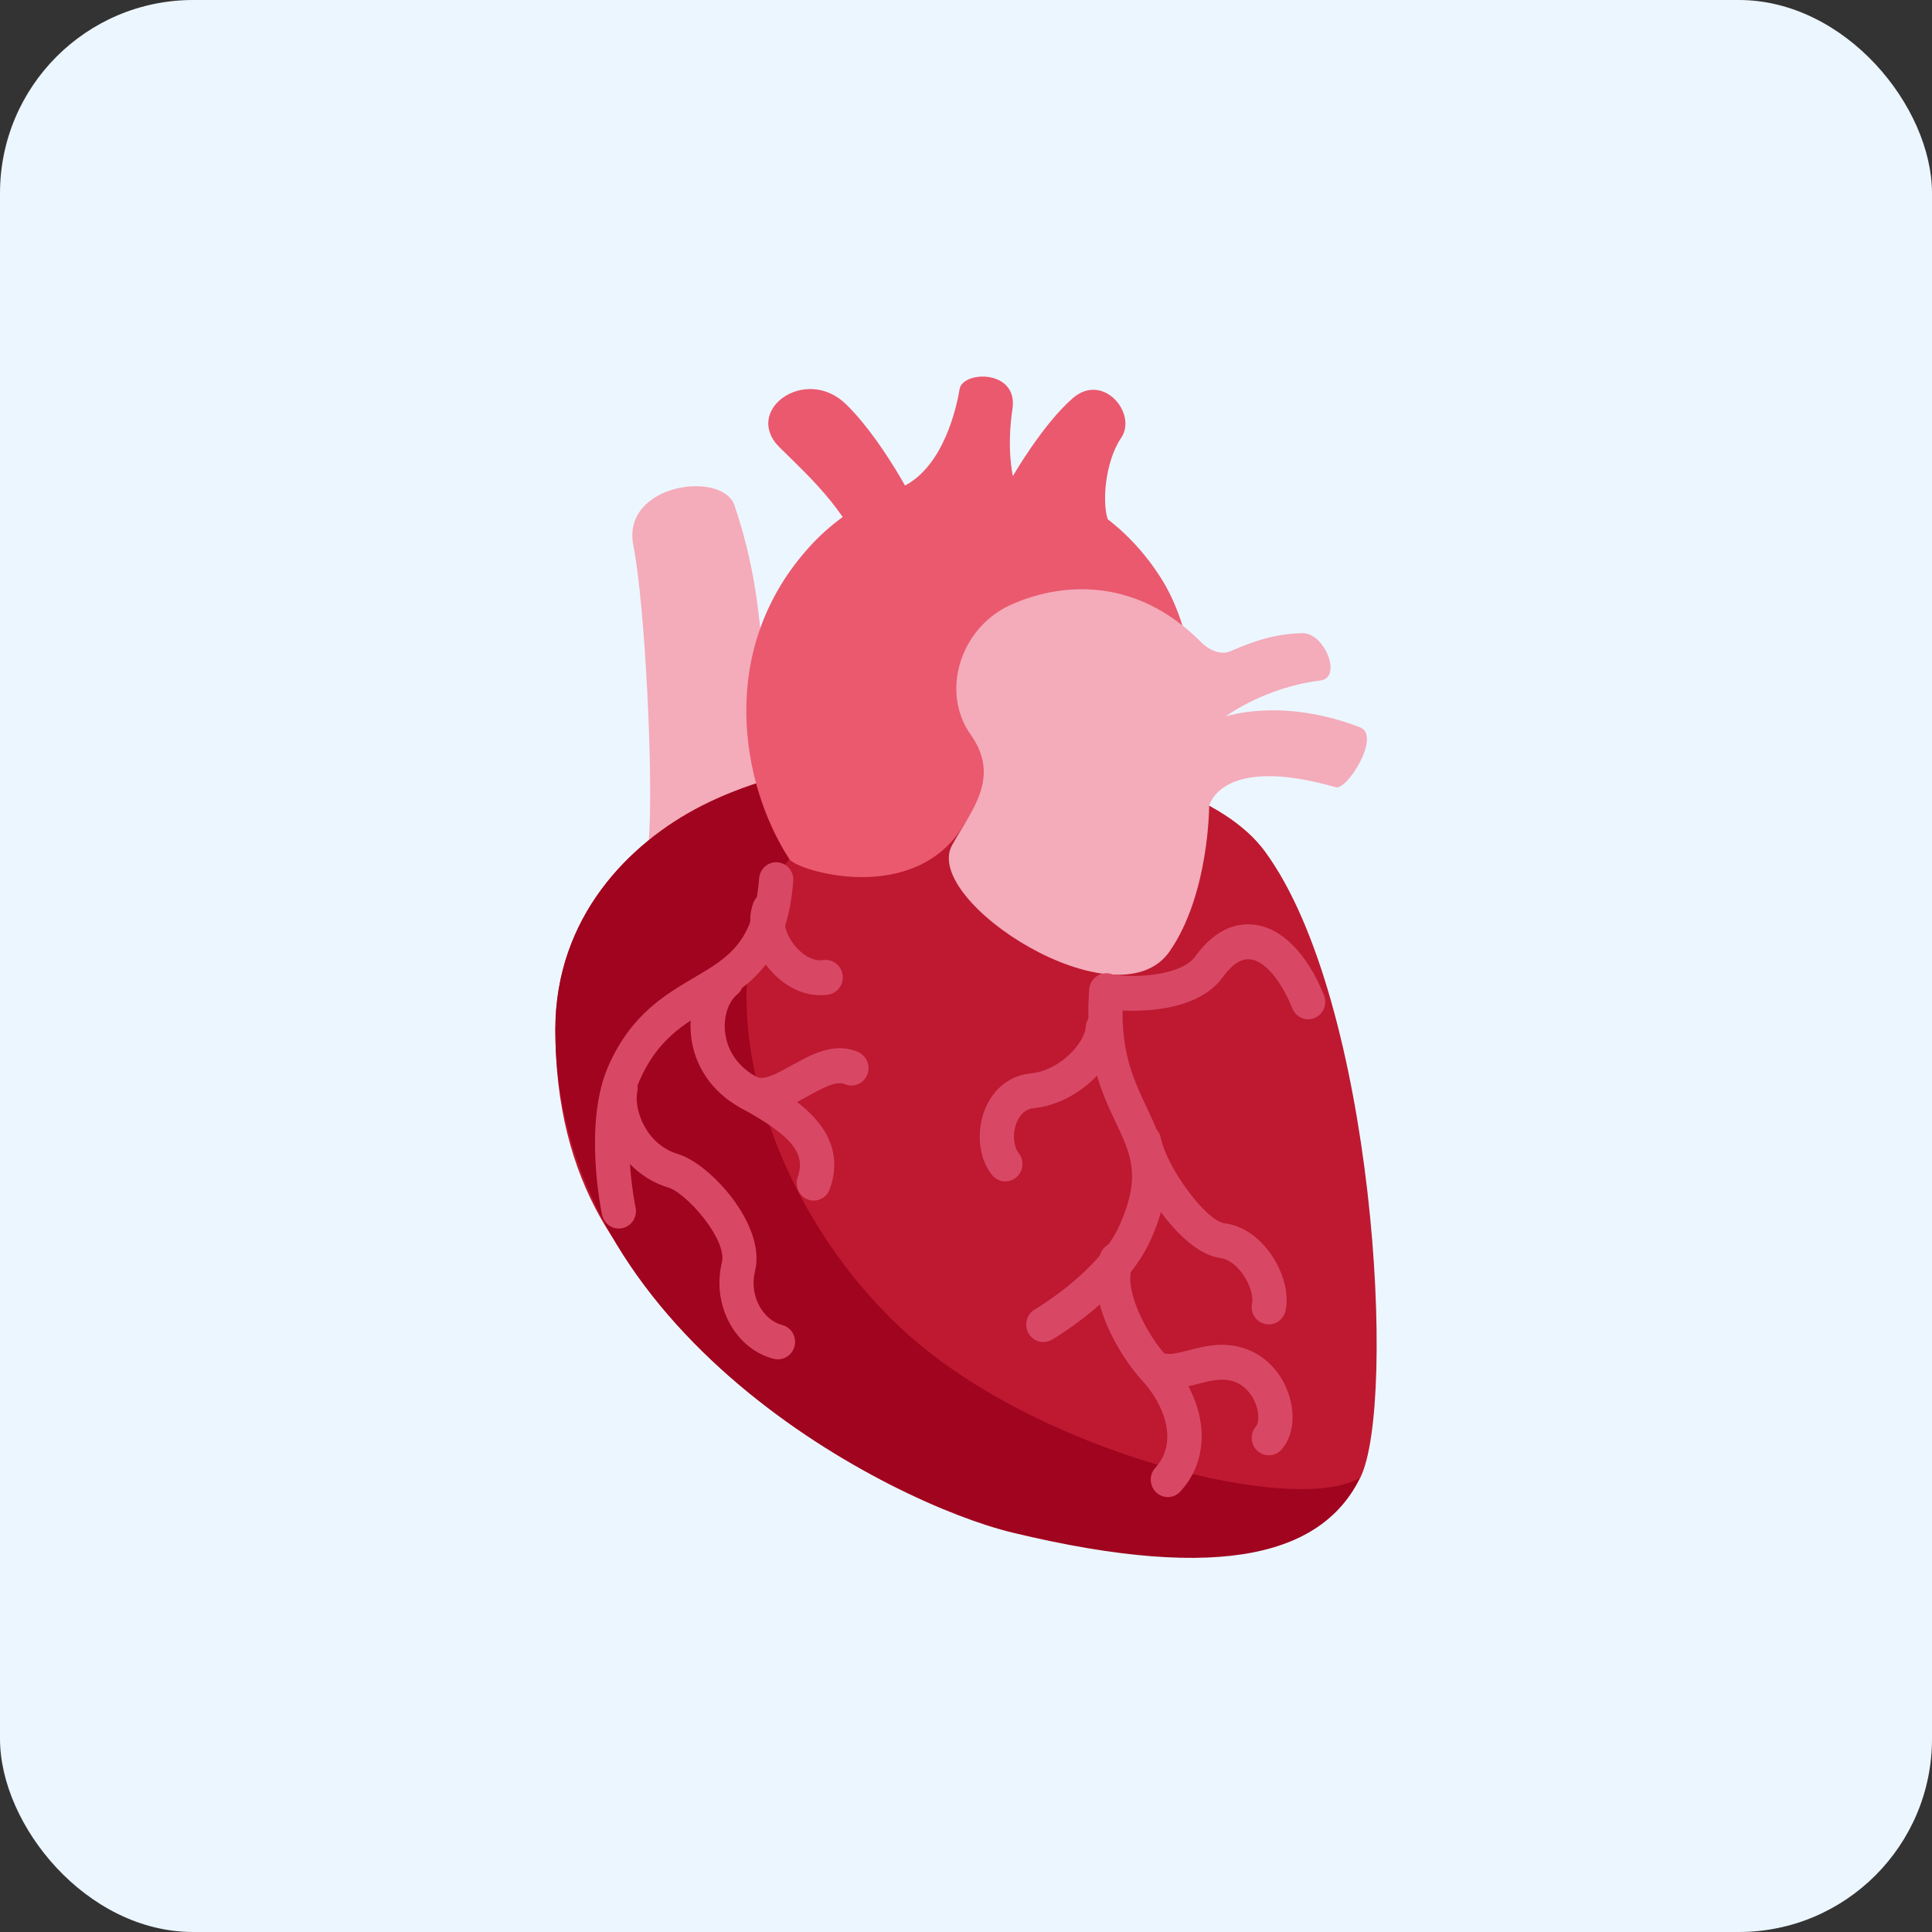 <svg xmlns="http://www.w3.org/2000/svg" width="80" height="80" viewBox="0 0 80 80" fill="none"><rect x="0" y="0" width="80" height="80" fill="#333333" stroke="none"/><rect width="80" height="80" rx="8" fill="#ECF6FF"></rect><path d="M31.338 32.578C31.504 29.506 31.668 28.294 31.48 26.025C31.271 23.945 30.917 22.421 30.417 20.937C29.917 19.454 25.724 20.033 26.225 22.581C26.725 25.129 27.065 32.416 26.864 34.787C29.057 33.365 31.338 32.578 31.338 32.578Z" fill="#F4ABBA"></path><path d="M29.057 33.368C26.026 34.913 22.996 38.003 22.996 42.637C22.996 55.254 34.089 58.163 43.181 61.253C52.272 64.343 53.354 63.532 56.332 61.176C57.847 58.087 56.918 41.428 52.372 35.248C49.094 30.792 35.967 29.845 29.057 33.368Z" fill="#BE1931"></path><path d="M29.057 33.369C26.026 34.914 22.996 38.004 22.996 42.638C22.996 55.255 36.922 62.255 41.913 63.459C50.802 65.606 54.816 64.267 56.33 61.177C53.804 62.785 43.133 60.29 37.476 55.151C31.544 49.76 28.871 40.363 32.683 35.576C32.784 34.079 32.516 33.283 32.516 32.086C31.261 32.415 30.089 32.841 29.057 33.369Z" fill="#A0041E"></path><path d="M32.684 35.573C30.682 32.484 29.63 26.834 33.602 22.552C37.356 18.504 44.609 18.447 48.086 23.957C51.041 28.642 48.753 38 48.753 38C48.753 38 41.947 30.807 39.902 34.174C37.859 37.542 33 36.06 32.684 35.573Z" fill="#EA596E"></path><path d="M48.431 39.395C50.069 37.038 50.069 33.375 50.069 33.375C50.069 33.375 50.526 31.224 55.312 32.598C55.779 32.732 57.209 30.461 56.314 30.116C53.061 28.861 50.746 29.67 50.746 29.67C50.746 29.67 52.346 28.464 54.673 28.178C55.597 28.064 54.847 26.199 53.929 26.218C52.938 26.238 52.035 26.483 50.966 26.96C50.466 27.183 49.946 26.803 49.759 26.613C46.942 23.761 43.776 24.174 41.844 25.049C39.782 25.984 38.925 28.628 40.193 30.419C41.461 32.211 40.212 33.566 39.424 34.997C38.149 37.311 46.268 42.51 48.431 39.395Z" fill="#F4ABBA"></path><path d="M36.108 23.638C35.053 21.171 33.855 20.066 32.291 18.535C30.727 17.004 33.355 15.091 35.044 16.75C36.732 18.408 38.296 21.534 38.547 22.299C38.798 23.065 36.736 25.108 36.108 23.638Z" fill="#EA596E"></path><path d="M37.477 20.105C39.083 19.249 39.61 16.877 39.735 16.111C39.859 15.346 42.174 15.282 41.923 16.94C41.673 18.599 41.942 19.712 41.942 19.712C41.942 19.712 43.174 17.57 44.425 16.485C45.676 15.401 47.111 17.125 46.423 18.135C45.734 19.145 45.603 20.995 45.927 21.649C46.251 22.304 42.751 23.125 40.522 22.679C38.297 22.234 37.477 20.105 37.477 20.105Z" fill="#EA596E"></path><path d="M25.622 50.871C25.46 50.87 25.303 50.814 25.178 50.71C25.052 50.607 24.965 50.463 24.93 50.302C24.898 50.148 24.143 46.516 25.19 44.145C26.126 42.023 27.509 41.209 28.727 40.491C30.178 39.636 31.226 39.019 31.434 36.367C31.45 36.176 31.539 35.999 31.682 35.875C31.825 35.751 32.011 35.69 32.198 35.706C32.385 35.721 32.559 35.812 32.681 35.958C32.802 36.104 32.862 36.293 32.847 36.484C32.579 39.892 30.981 40.833 29.437 41.743C28.302 42.412 27.231 43.042 26.483 44.739C25.629 46.675 26.31 49.962 26.317 49.997C26.34 50.102 26.338 50.212 26.314 50.317C26.289 50.422 26.242 50.52 26.175 50.604C26.108 50.688 26.024 50.755 25.928 50.801C25.832 50.847 25.728 50.871 25.622 50.871ZM43.206 55.569C43.049 55.57 42.896 55.518 42.772 55.421C42.647 55.324 42.558 55.188 42.517 55.033C42.477 54.879 42.488 54.715 42.549 54.568C42.609 54.42 42.716 54.298 42.853 54.219C42.881 54.203 45.513 52.653 46.367 50.718C47.256 48.704 46.836 47.819 46.203 46.478C45.618 45.242 44.89 43.7 45.104 40.989C45.108 40.892 45.131 40.797 45.172 40.709C45.213 40.622 45.271 40.543 45.343 40.479C45.414 40.415 45.498 40.366 45.588 40.335C45.678 40.305 45.774 40.293 45.869 40.301C45.964 40.309 46.056 40.336 46.141 40.381C46.225 40.426 46.3 40.488 46.36 40.563C46.42 40.639 46.465 40.725 46.492 40.819C46.518 40.912 46.526 41.01 46.515 41.106C46.334 43.428 46.916 44.66 47.48 45.853C48.168 47.31 48.82 48.685 47.661 51.311C46.615 53.68 43.679 55.403 43.555 55.476C43.449 55.537 43.328 55.569 43.206 55.569Z" fill="#D84864"></path><path d="M41.628 48.92C41.525 48.92 41.422 48.896 41.328 48.851C41.234 48.806 41.151 48.741 41.084 48.66C40.532 47.985 40.41 46.866 40.785 45.934C41.134 45.07 41.828 44.529 42.695 44.445C43.882 44.329 44.914 43.195 44.959 42.517C44.965 42.422 44.989 42.329 45.03 42.244C45.071 42.158 45.128 42.082 45.198 42.02C45.268 41.957 45.35 41.91 45.438 41.879C45.526 41.849 45.62 41.837 45.713 41.843C45.9 41.856 46.075 41.944 46.198 42.089C46.322 42.233 46.385 42.421 46.373 42.612C46.275 44.124 44.552 45.713 42.83 45.883C42.491 45.915 42.245 46.117 42.096 46.483C41.902 46.962 41.985 47.506 42.172 47.734C42.259 47.839 42.314 47.968 42.332 48.104C42.349 48.24 42.328 48.379 42.271 48.504C42.214 48.628 42.123 48.733 42.009 48.807C41.895 48.881 41.763 48.92 41.628 48.92ZM52.537 54.842C52.43 54.842 52.325 54.817 52.229 54.77C52.133 54.723 52.048 54.654 51.982 54.569C51.916 54.484 51.869 54.385 51.846 54.279C51.822 54.172 51.823 54.062 51.847 53.956C51.901 53.722 51.787 53.23 51.476 52.778C51.205 52.386 50.855 52.129 50.542 52.092C48.855 51.888 46.972 48.85 46.675 47.407C46.655 47.315 46.654 47.219 46.671 47.125C46.688 47.032 46.723 46.943 46.774 46.864C46.825 46.784 46.89 46.715 46.967 46.662C47.044 46.608 47.13 46.571 47.221 46.551C47.312 46.531 47.406 46.53 47.498 46.547C47.589 46.565 47.677 46.6 47.755 46.652C47.833 46.704 47.9 46.771 47.953 46.849C48.005 46.928 48.042 47.016 48.062 47.108C48.325 48.378 49.957 50.568 50.709 50.656C51.437 50.744 52.122 51.202 52.635 51.947C53.156 52.701 53.383 53.597 53.228 54.282C53.191 54.441 53.103 54.582 52.978 54.684C52.852 54.786 52.697 54.841 52.537 54.842ZM48.358 61.992C48.219 61.992 48.084 61.95 47.968 61.872C47.853 61.795 47.762 61.684 47.708 61.555C47.653 61.425 47.636 61.282 47.66 61.143C47.684 61.004 47.747 60.876 47.842 60.773C48.805 59.734 48.224 58.164 47.277 57.144C46.403 56.204 44.839 53.682 45.58 51.888C45.652 51.711 45.791 51.572 45.965 51.499C46.139 51.427 46.334 51.428 46.507 51.502C46.681 51.577 46.818 51.718 46.889 51.896C46.96 52.073 46.959 52.272 46.886 52.449C46.506 53.366 47.472 55.254 48.305 56.149C50.007 57.979 50.24 60.286 48.872 61.764C48.806 61.836 48.727 61.893 48.638 61.933C48.55 61.972 48.454 61.992 48.358 61.992ZM33.695 49.714C33.581 49.714 33.47 49.686 33.369 49.633C33.268 49.579 33.181 49.502 33.116 49.407C33.051 49.312 33.009 49.203 32.994 49.088C32.979 48.974 32.991 48.857 33.029 48.748C33.382 47.751 32.785 47.026 30.671 45.875C29.482 45.229 28.731 44.123 28.609 42.843C28.504 41.735 28.898 40.666 29.636 40.054C29.782 39.933 29.969 39.876 30.155 39.895C30.342 39.915 30.514 40.009 30.632 40.158C30.751 40.306 30.807 40.497 30.788 40.687C30.768 40.877 30.676 41.052 30.53 41.173C30.16 41.479 29.961 42.08 30.02 42.703C30.064 43.168 30.294 44.032 31.338 44.598C32.705 45.343 35.249 46.727 34.362 49.235C34.313 49.375 34.222 49.496 34.103 49.582C33.983 49.667 33.841 49.714 33.695 49.714ZM32.208 56.286C32.149 56.286 32.091 56.279 32.035 56.265C30.442 55.859 29.462 54.035 29.891 52.282C30.128 51.32 28.408 49.394 27.688 49.178C25.728 48.598 24.696 46.483 24.997 44.95C25.012 44.854 25.045 44.762 25.096 44.68C25.147 44.597 25.213 44.526 25.291 44.471C25.369 44.415 25.458 44.376 25.551 44.356C25.645 44.336 25.741 44.336 25.835 44.355C25.928 44.374 26.017 44.412 26.096 44.467C26.174 44.522 26.242 44.592 26.293 44.674C26.344 44.756 26.379 44.847 26.395 44.943C26.411 45.039 26.407 45.138 26.385 45.232C26.252 45.911 26.719 47.386 28.085 47.79C29.391 48.18 31.734 50.719 31.265 52.632C31 53.711 31.641 54.674 32.38 54.862C32.549 54.904 32.698 55.007 32.797 55.153C32.895 55.299 32.938 55.477 32.917 55.653C32.896 55.829 32.812 55.991 32.681 56.108C32.55 56.224 32.382 56.288 32.208 56.286ZM33.964 41.209C33.176 41.209 32.383 40.789 31.791 40.044C31.128 39.207 30.897 38.195 31.189 37.399C31.255 37.219 31.388 37.074 31.559 36.995C31.73 36.915 31.925 36.908 32.101 36.976C32.277 37.043 32.42 37.179 32.498 37.353C32.576 37.528 32.582 37.726 32.516 37.906C32.406 38.205 32.565 38.722 32.892 39.135C33.167 39.48 33.618 39.824 34.085 39.756C34.27 39.728 34.46 39.776 34.611 39.889C34.762 40.003 34.863 40.173 34.891 40.363C34.919 40.552 34.872 40.745 34.76 40.899C34.649 41.054 34.481 41.156 34.296 41.185C34.186 41.201 34.075 41.209 33.964 41.209Z" fill="#D84864"></path><path d="M31.506 46.081C31.236 46.081 30.961 46.023 30.689 45.885C30.521 45.799 30.393 45.649 30.333 45.467C30.274 45.285 30.288 45.087 30.372 44.915C30.456 44.744 30.603 44.614 30.781 44.553C30.959 44.492 31.154 44.506 31.322 44.592C31.634 44.757 32.216 44.43 32.78 44.117C33.607 43.659 34.547 43.134 35.53 43.56C35.703 43.635 35.84 43.776 35.911 43.954C35.982 44.131 35.981 44.33 35.908 44.507C35.835 44.683 35.696 44.823 35.522 44.895C35.348 44.968 35.153 44.967 34.98 44.892C34.626 44.738 34.031 45.069 33.454 45.388C32.88 45.706 32.203 46.081 31.506 46.081ZM52.539 60.261C52.402 60.262 52.268 60.221 52.153 60.145C52.037 60.069 51.946 59.961 51.891 59.833C51.835 59.705 51.817 59.563 51.839 59.425C51.861 59.287 51.922 59.158 52.014 59.055C52.103 58.953 52.148 58.651 52.049 58.292C51.933 57.873 51.613 57.365 51.062 57.196C50.582 57.049 50.093 57.177 49.576 57.312C48.935 57.479 48.212 57.671 47.478 57.296C47.31 57.21 47.182 57.06 47.122 56.878C47.063 56.696 47.077 56.498 47.16 56.327C47.244 56.155 47.392 56.025 47.57 55.964C47.748 55.903 47.943 55.917 48.111 56.003C48.356 56.126 48.692 56.051 49.223 55.912C49.841 55.752 50.611 55.547 51.468 55.814C52.405 56.1 53.132 56.88 53.414 57.902C53.639 58.726 53.508 59.519 53.065 60.023C52.999 60.098 52.918 60.158 52.827 60.199C52.737 60.24 52.639 60.261 52.539 60.261ZM54.169 42.206C54.028 42.206 53.891 42.163 53.774 42.084C53.658 42.004 53.567 41.89 53.514 41.758C53.037 40.578 52.371 39.798 51.779 39.724C51.297 39.671 50.896 40.095 50.63 40.465C49.563 41.949 46.938 41.963 45.699 41.762C45.513 41.732 45.346 41.628 45.236 41.474C45.125 41.319 45.08 41.125 45.109 40.936C45.138 40.747 45.24 40.577 45.392 40.464C45.544 40.352 45.734 40.305 45.919 40.335C47.23 40.546 48.971 40.329 49.488 39.61C50.375 38.378 51.303 38.212 51.95 38.29C53.084 38.43 54.13 39.493 54.822 41.208C54.866 41.317 54.883 41.436 54.872 41.554C54.861 41.672 54.821 41.785 54.756 41.884C54.692 41.983 54.605 42.064 54.502 42.12C54.4 42.176 54.285 42.205 54.169 42.206Z" fill="#D84864"></path></svg>